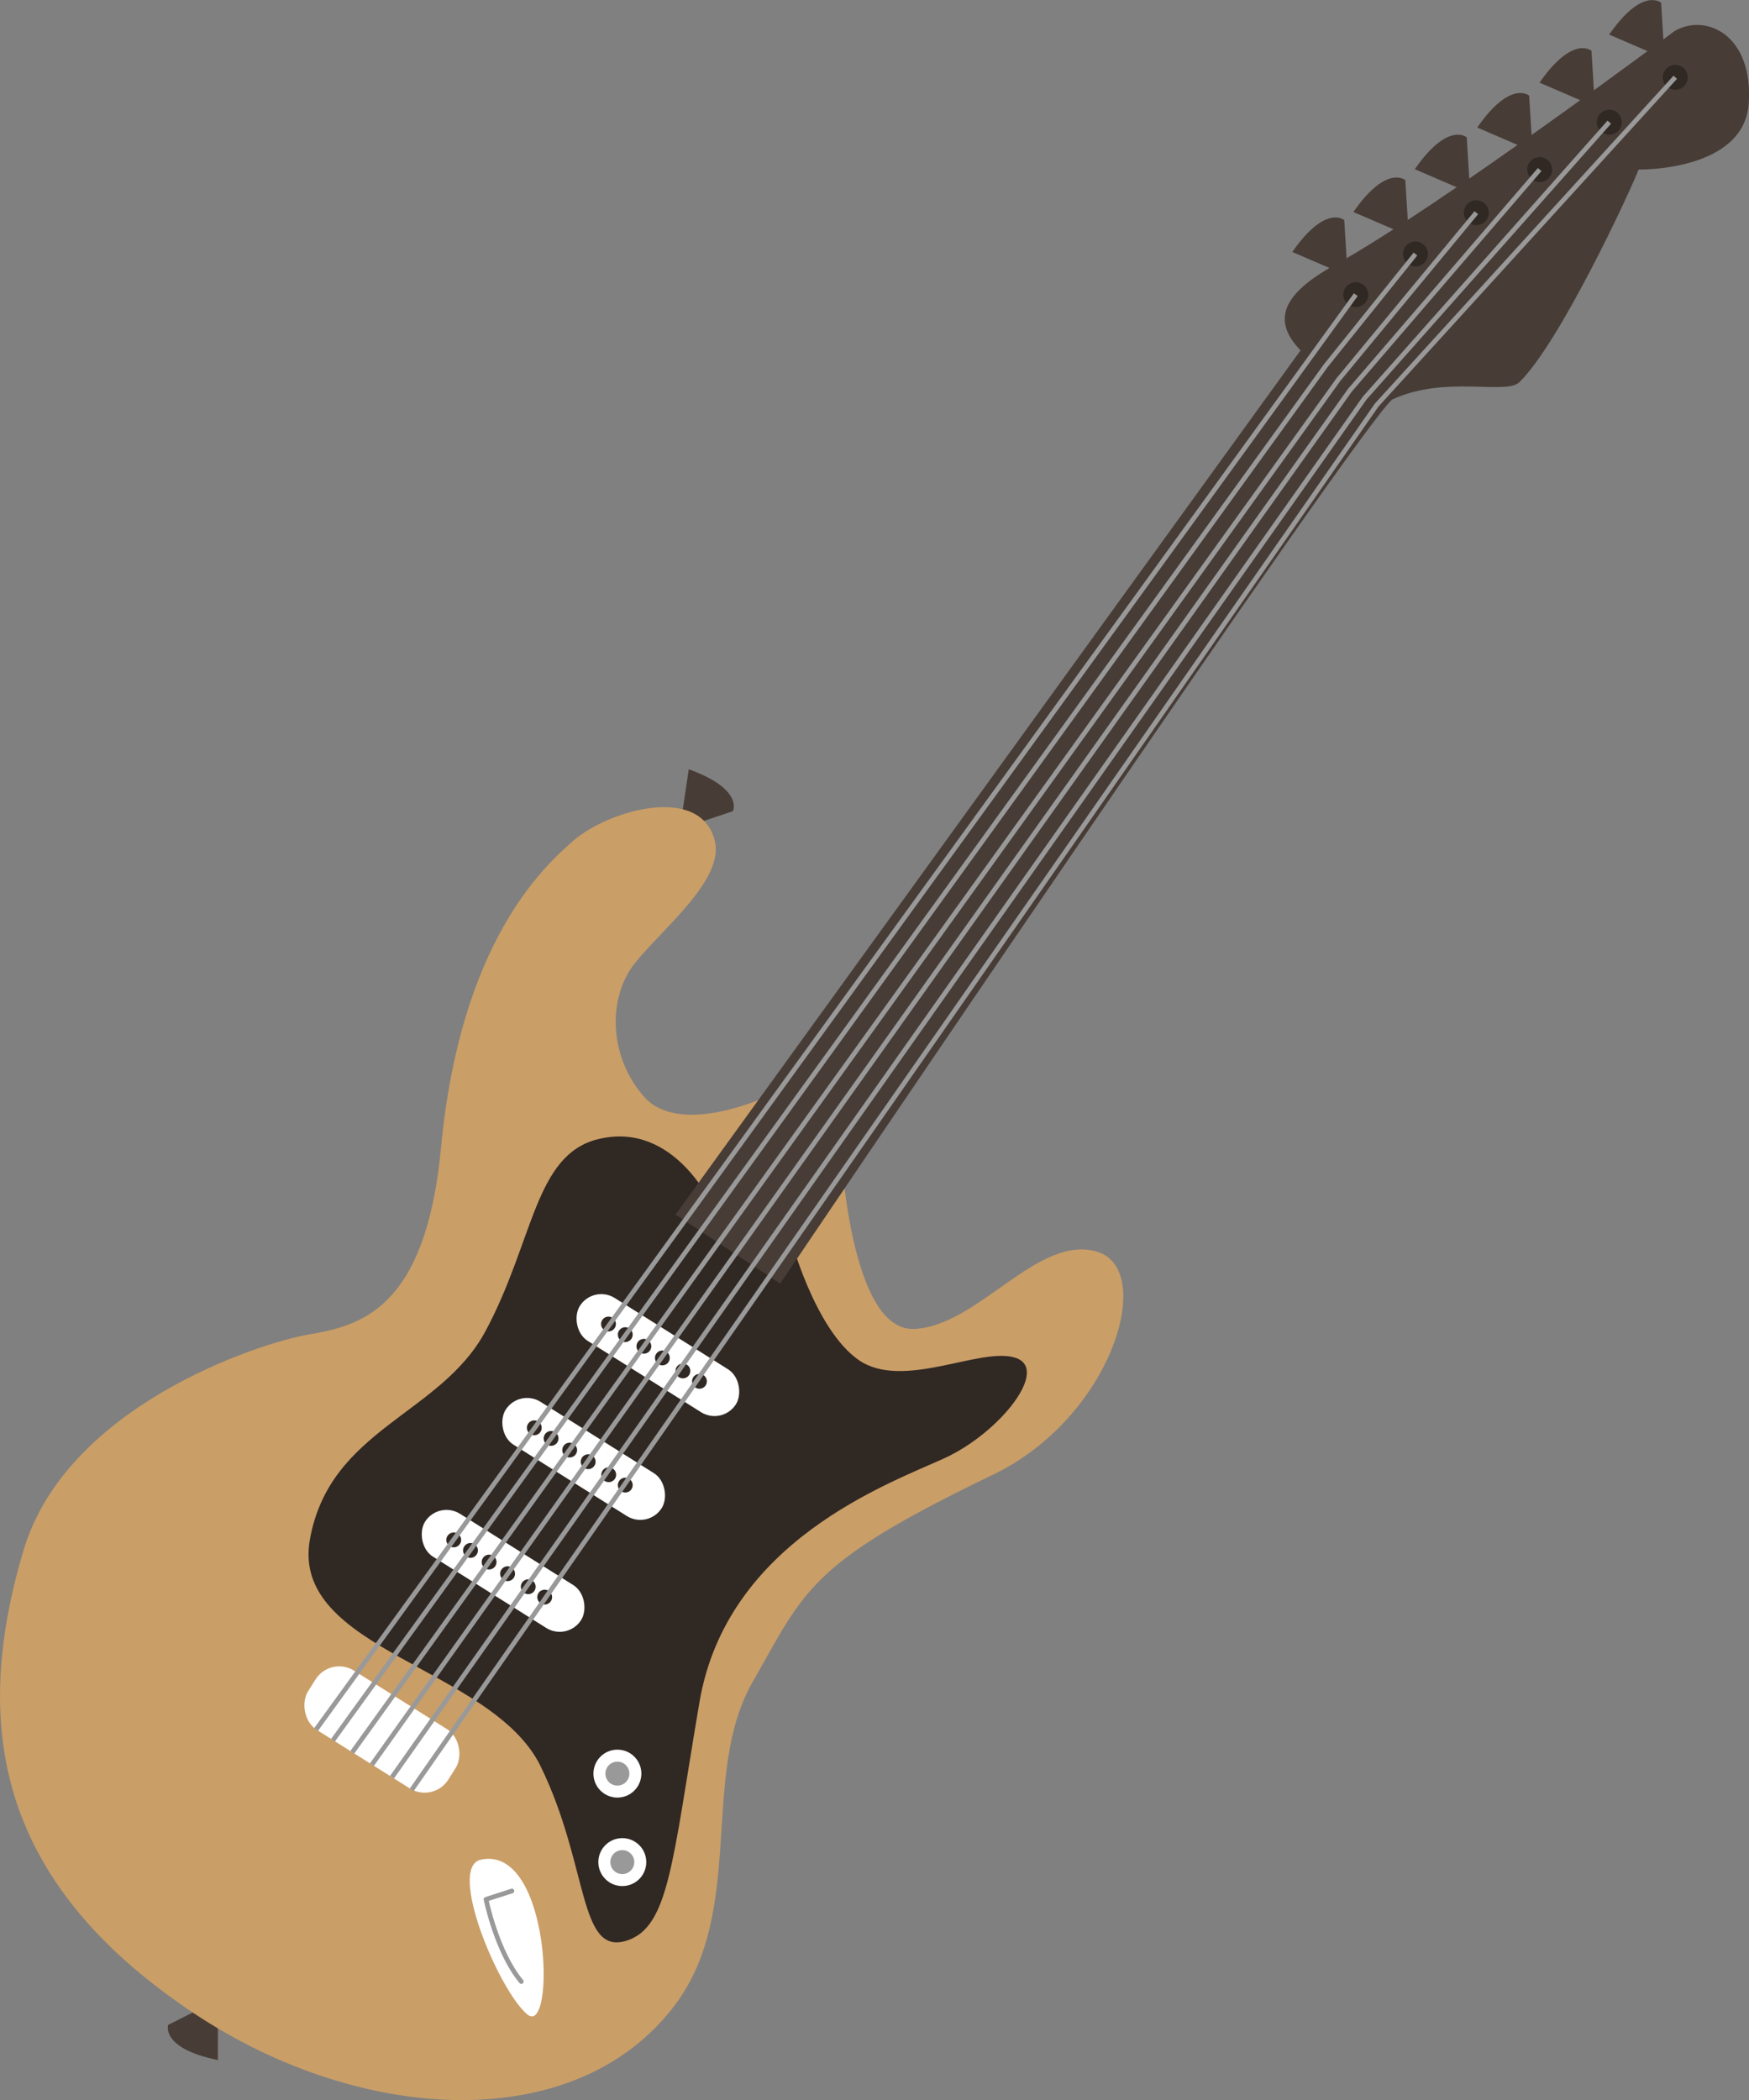 <?xml version="1.0" encoding="UTF-8"?><svg id="Layer_2" xmlns="http://www.w3.org/2000/svg" viewBox="0 0 153.23 183.95"><rect x="0" y="0" width="153.23" height="183.95" fill="#808080" stroke="none"/><defs><style>.cls-1{fill:#fff;}.cls-2{stroke-miterlimit:10;}.cls-2,.cls-3{fill:none;stroke:#999;stroke-width:.41px;}.cls-4{fill:#473c36;}.cls-3{stroke-linecap:round;stroke-linejoin:round;}.cls-5{fill:#999;}.cls-6{fill:#ca9e67;}.cls-7{fill:#302823;}</style></defs><g id="Layer_1-2"><g id="guitar"><path id="strap_hook_bottom" class="cls-4" d="m19.1,175.16l-4.37,2.2s-.68,2.05,4.36,3.08v-5.28Z"/><path id="strap_hook" class="cls-4" d="m59.57,72.6l4.64-1.55s.97-1.93-3.87-3.67l-.77,5.22Z"/><path id="strap_hook-2" class="cls-4" d="m118.07,24.16l-.3-4.88s-1.62-1.43-4.55,2.79l4.85,2.09Z"/><path id="strap_hook-3" class="cls-4" d="m123.42,20.66l-.3-4.88s-1.62-1.43-4.55,2.79l4.85,2.09Z"/><path id="strap_hook-4" class="cls-4" d="m128.8,16.91l-.3-4.88s-1.62-1.43-4.55,2.79l4.85,2.09Z"/><path id="strap_hook-5" class="cls-4" d="m134.27,13.26l-.3-4.88s-1.62-1.43-4.55,2.79l4.85,2.09Z"/><path id="strap_hook-6" class="cls-4" d="m139.73,9.33l-.3-4.88s-1.62-1.43-4.55,2.79l4.85,2.09Z"/><path id="strap_hook-7" class="cls-4" d="m145.83,5.12l-.3-4.88s-1.62-1.43-4.55,2.79l4.85,2.09Z"/><g id="body"><path class="cls-6" d="m67.09,96.09s-7.54,3.48-10.64,0-3.29-8.7-.77-11.8,7.79-7.28,6.94-10.66c-1.26-4.99-9.31-2.66-12.38,0-2.68,2.33-9.91,8.97-11.6,26.88-1.35,14.31-7.16,15.61-11.61,16.38s-21.21,6.29-24.97,18.9c-4.76,15.97-1.85,29.4,14.94,40.56,14.71,9.78,33.56,10.73,42.16-.77,6.22-8.33,2.13-20.11,6.77-28.24s4.9-10.39,21.08-18.18c10.44-5.03,14.31-17.99,9.09-19.53s-10.44,6.58-16.05,6.77-6.37-15.77-6.37-15.77l-6.59-4.54Z"/></g><path id="scratchboard" class="cls-7" d="m62.55,105.86s-3.35-7.73-10.12-6.09c-5.61,1.35-5.64,8.9-9.9,16.83-3.95,7.35-13.64,8.52-15.38,18.24s15.96,11.16,20.21,19.86,3.29,16.63,7.54,15.28c3.71-1.18,3.98-6.77,6.38-20.89s16.63-19.15,21.47-21.37,9.28-7.83,6.19-8.8-9.86,2.9-13.73.19-6-10.83-6-10.83l-6.67-2.42Z"/><path id="neck" class="cls-4" d="m153.21,9.03c-.39,6-9.65,5.82-9.65,5.82-.8,2.05-6.89,15.14-10.44,18.62-1.19,1.16-6.46-.63-11.1,1.5-1.97.9-53.67,77.46-53.67,77.46l-9.17-6.04L113.94,30.69c-2.54-2.63-1.6-4.93,2.98-7.47,9.09-5.03,29.79-20.5,29.79-20.5,2.73-1.59,6.89.32,6.5,6.31Z"/><rect id="bridge" class="cls-1" x="26.19" y="148.42" width="14.52" height="6.13" rx="2.45" ry="2.45" transform="translate(85.8 5.45) rotate(32.17)"/><g id="knobs"><g id="knob"><circle class="cls-1" cx="54.52" cy="163.1" r="2.1"/><circle class="cls-5" cx="54.52" cy="163.1" r="1.05"/></g><g id="knob-2"><circle class="cls-1" cx="54.09" cy="155.35" r="2.1"/><circle class="cls-5" cx="54.09" cy="155.35" r="1.05"/></g></g><g id="jack"><path id="jack-2" class="cls-1" d="m42.12,162.89c-2.95.65,1.55,11.41,4.06,13.54s2.13-14.89-4.06-13.54Z"/><path class="cls-3" d="m44.85,165.63l-2.27.73s.92,4.59,3.09,7.2"/></g><g id="string_holes"><circle class="cls-7" cx="118.78" cy="25.81" r="1.09"/><circle class="cls-7" cx="124.01" cy="22.25" r="1.09"/><circle class="cls-7" cx="129.34" cy="18.63" r="1.09"/><circle class="cls-7" cx="134.89" cy="14.85" r="1.09"/><circle class="cls-7" cx="140.99" cy="10.7" r="1.09"/><circle class="cls-7" cx="146.77" cy="6.77" r="1.09"/></g><g><rect id="pickup" class="cls-1" x="35.99" y="135.37" width="16.16" height="4.44" rx="2.22" ry="2.22" transform="translate(80.03 -2.34) rotate(32.17)"/><circle class="cls-7" cx="39.75" cy="134.88" r=".65"/><circle class="cls-7" cx="41.22" cy="135.8" r=".65"/><circle class="cls-7" cx="42.85" cy="136.82" r=".65"/><circle class="cls-7" cx="44.47" cy="137.84" r=".65"/><circle class="cls-7" cx="46.28" cy="138.98" r=".65"/><circle class="cls-7" cx="47.72" cy="139.89" r=".65"/></g><g><rect id="pickup-2" class="cls-1" x="43.05" y="125.56" width="16.16" height="4.44" rx="2.22" ry="2.22" transform="translate(75.89 -7.6) rotate(32.17)"/><circle class="cls-7" cx="46.81" cy="125.06" r=".65"/><circle class="cls-7" cx="48.28" cy="125.99" r=".65"/><circle class="cls-7" cx="49.91" cy="127.01" r=".65"/><circle class="cls-7" cx="51.53" cy="128.03" r=".65"/><circle class="cls-7" cx="53.33" cy="129.17" r=".65"/><circle class="cls-7" cx="54.78" cy="130.08" r=".65"/></g><g><rect id="pickup-3" class="cls-1" x="49.55" y="116.47" width="16.16" height="4.44" rx="2.22" ry="2.22" transform="translate(72.05 -12.46) rotate(32.17)"/><circle class="cls-7" cx="53.31" cy="115.97" r=".65"/><circle class="cls-7" cx="54.78" cy="116.9" r=".65"/><circle class="cls-7" cx="56.41" cy="117.92" r=".65"/><circle class="cls-7" cx="58.03" cy="118.94" r=".65"/><circle class="cls-7" cx="59.83" cy="120.08" r=".65"/><circle class="cls-7" cx="61.28" cy="120.99" r=".65"/></g><g id="strings"><polyline class="cls-2" points="27.69 151.49 114.72 31.42 118.78 25.81"/><polyline class="cls-2" points="29.17 152.43 116.15 32.03 124.01 22.25"/><path class="cls-2" d="m30.86,153.49L117.27,33.23s.04-.06.07-.08l12-14.52"/><polyline class="cls-2" points="32.58 154.57 118.25 34.2 134.89 14.85"/><polyline class="cls-2" points="34.34 155.67 119.55 34.88 140.99 10.7"/><polyline class="cls-2" points="36.07 156.77 120.61 35.48 146.77 6.77"/></g></g></g></svg>